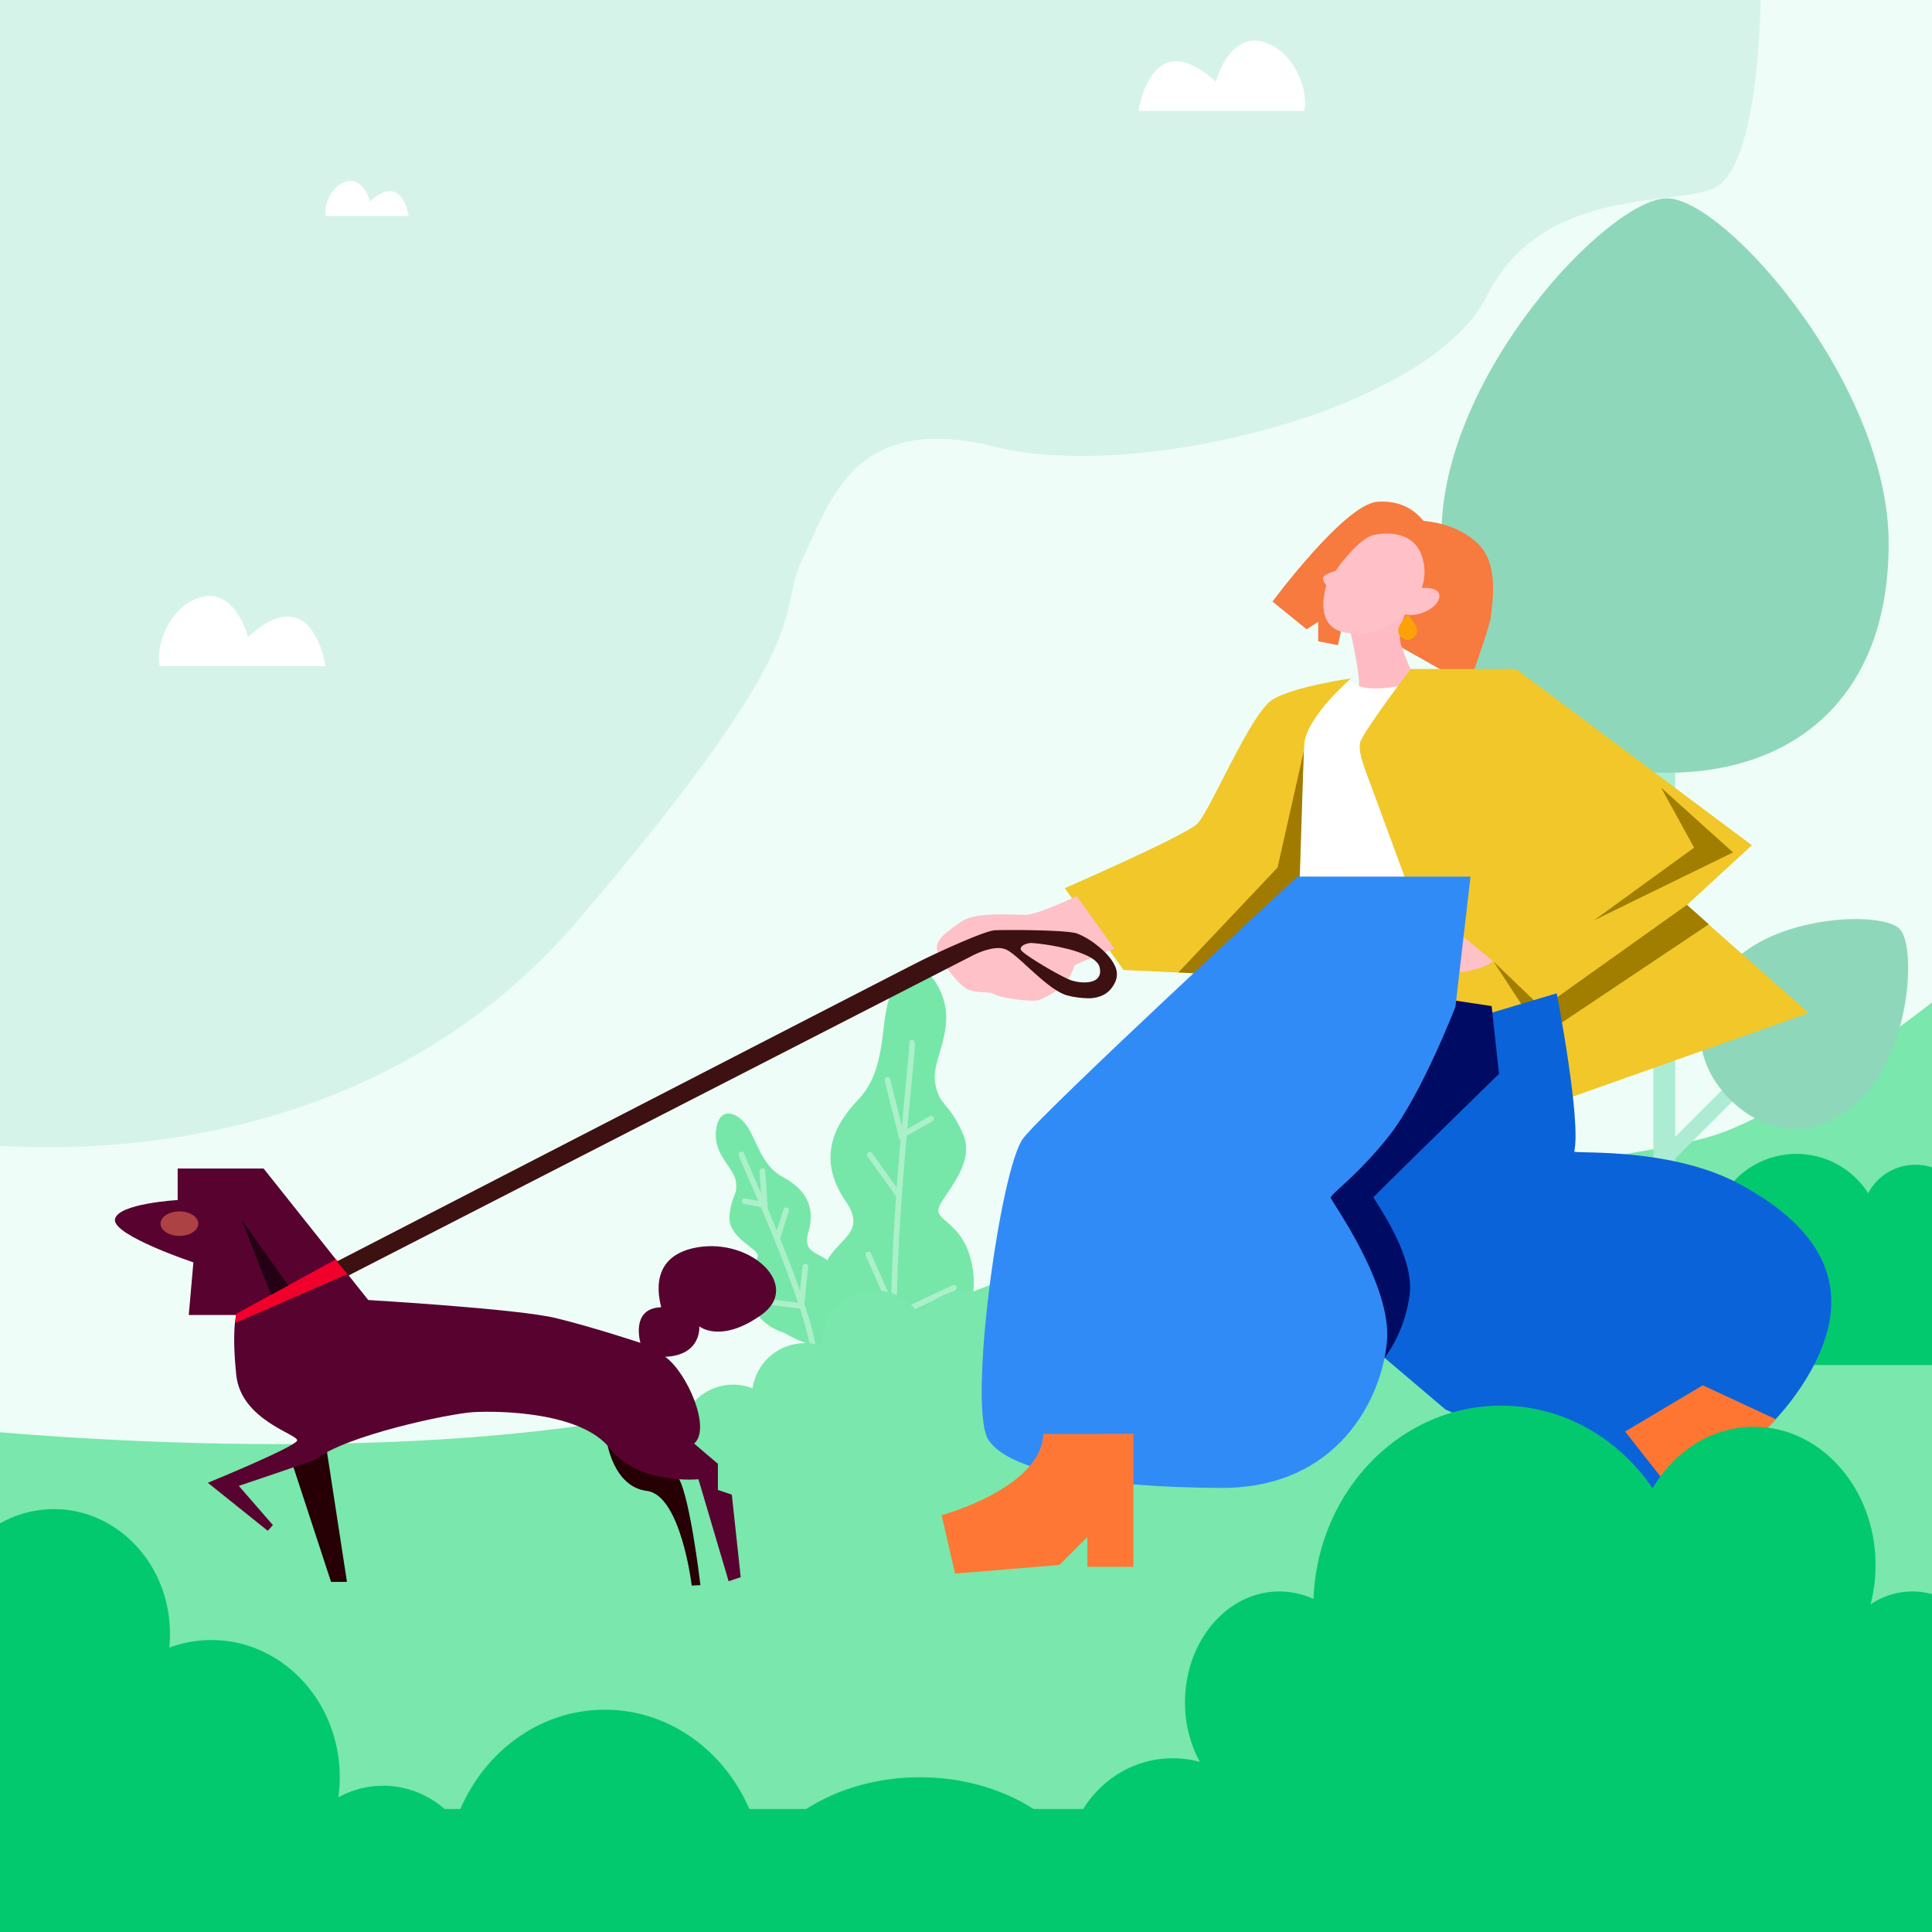 <svg viewBox="0 0 1024 1024" height="1024" width="1024" xmlns:xlink="http://www.w3.org/1999/xlink" xmlns="http://www.w3.org/2000/svg">
  <rect x="0" y="0" width="1024" height="1024" fill="#333333" stroke="none"/>
  <defs>
    <clipPath id="clip-遛狗">
      <rect height="1024" width="1024"></rect>
    </clipPath>
  </defs>
  <g clip-path="url(#clip-遛狗)" id="遛狗">
    <rect fill="#d6f3e9" height="1024" width="1024"></rect>
    <path fill="#eefdf7" transform="translate(-9201.916 -7859.967)" d="M9168.833,8463.762s207.459,38.59,339.479-116.062,104.238-161.3,118.963-191.5,26.847-78.252,102.286-59.392,230.229-19.529,260.405-79.881,103-46.715,121.864-58.031,23.506-71.664,23.506-113.156,109.388-22.632,109.388-22.632l5.8,1094.457L9189.144,8925.1Z" id="路径_514"></path>
    <g transform="translate(-10460.03 -6287.156) rotate(-9)" id="组_186">
      <g transform="translate(9628.063 8489.316)" id="组_184">
        <path fill="#76e7a9" transform="translate(-9628.063 -8481.146)" d="M9647.826,8600.683s-14.448-6.27-15.308-21.361,7.419-17.72,7.831-21.429-14.425-11.949-11.539-23.076,6.019-9.577,6.182-17.308-9.665-15.783-6.182-28.435,12.364-8.27,16.482,0,4.277,22,14.579,29.826,15.215,17.751,8.876,31.063,9.192,10.779,11.161,23.589,8.241,34.614-3.3,38.323S9647.826,8600.683,9647.826,8600.683Z" id="路径_515"></path>
        <path stroke-width="3" stroke-linecap="round" stroke="#abf0c9" fill="none" transform="translate(-9626.401 -8478.062)" d="M9638.557,8500.6c-.634,1.268,24.093,84.637,21.239,113.482" id="路径_516"></path>
        <path stroke-width="3" stroke-linecap="round" stroke="#abf0c9" fill="none" transform="translate(-9626.703 -8476.629)" d="M9636.64,8523.894l10.145,3.8,1.585-18.068" id="路径_517"></path>
        <path stroke-width="3" stroke-linecap="round" stroke="#abf0c9" fill="none" transform="translate(-9624.795 -8473.549)" d="M9655.652,8529.056,9648.68,8543" id="路径_518"></path>
        <path stroke-width="3" stroke-linecap="round" stroke="#abf0c9" fill="none" transform="translate(-9626.529 -8469.298)" d="M9662.776,8555.87l-5.389,20.287-19.653-5.706" id="路径_519"></path>
      </g>
      <g transform="translate(9666.294 8429.598)" id="组_185">
        <path fill="#76e7a9" transform="translate(-9628.062 -8481.145)" d="M9687.709,8681.673s24.238-10.52,25.679-35.835-12.445-29.727-13.136-35.946,24.2-20.046,19.357-38.712-10.1-16.065-10.37-29.035,16.214-26.475,10.37-47.7-20.743-13.875-27.651,0-7.174,36.9-24.456,50.032-25.523,29.778-14.89,52.111-15.42,18.082-18.723,39.569-13.824,58.066,5.53,64.289S9687.709,8681.673,9687.709,8681.673Z" id="路径_515-2"></path>
        <path stroke-width="3" stroke-linecap="round" stroke="#abf0c9" fill="none" transform="translate(-9602.146 -8462.79)" d="M9674.558,8500.6c1.063,2.127-40.415,141.979-35.63,190.369" id="路径_516-2"></path>
        <path stroke-width="3" stroke-linecap="round" stroke="#abf0c9" fill="none" transform="translate(-9580.182 -8454.271)" d="M9656.315,8533.558l-17.018,6.381-2.659-30.31" id="路径_517-2"></path>
        <path stroke-width="3" stroke-linecap="round" stroke="#abf0c9" fill="none" transform="translate(-9607.644 -8435.942)" d="M9648.68,8529.056l11.7,23.4" id="路径_518-2"></path>
        <path stroke-width="3" stroke-linecap="round" stroke="#abf0c9" fill="none" transform="translate(-9605.738 -8410.643)" d="M9637.734,8555.869l9.04,34.032,32.968-9.572" id="路径_519-2"></path>
      </g>
    </g>
    <path fill="#7ae7ac" transform="translate(-33.083 512)" d="M9.872,557.326,0,243.951S233.794,271.239,399.261,233.1a28.032,28.032,0,0,1,32.7-9.254,28.026,28.026,0,0,1,36.748-22.461q-.039-.741-.039-1.491a28,28,0,0,1,51.608-15.062l1.13-.527a28.05,28.05,0,0,1,28.057-12c148.828-58.639,348.275-64.221,399.411-85.141C1006.982,63.392,1080.941,0,1080.941,0l-3.963,557.326Z" id="联合_20"></path>
    <g transform="translate(-9239.969 -7900.858)" id="组_189">
      <g transform="translate(10004 8005.999)" id="组_187">
        <rect fill="#abecd3" transform="translate(112.284 296.339)" height="366.949" width="11.576" id="矩形_130"></rect>
        <path fill="#8fd7bb" transform="translate(2.451 0.001)" d="M117.3,0c30.864.412,117.254,98.8,117.254,182.869S181.871,304.441,117.3,304.441-2.451,262.054-2.451,177.985,86.436-.412,117.3,0Z" id="路径_521"></path>
      </g>
      <g transform="translate(10211.368 8357.725) rotate(45)" id="组_188">
        <rect fill="#abecd3" transform="translate(43.988 123.837)" height="153.957" width="8.103" id="矩形_130-2"></rect>
        <path fill="#8fd7bb" transform="translate(0 0)" d="M50.153,0C63.08.173,99.261,41.379,99.261,76.588S77.2,127.5,50.153,127.5,0,109.752,0,74.543,37.227-.172,50.153,0Z" id="路径_521-2"></path>
      </g>
      <path fill="#03c96e" transform="translate(10050.745 8512.437)" d="M0,111.908,48.173,50.353l.75-.047a28.367,28.367,0,0,1,47.326-6.93A45.15,45.15,0,0,1,179.4,20.828a28.366,28.366,0,1,1,49.691,27.36v63.72Z" id="联合_21"></path>
    </g>
    <g transform="translate(-9201.916 -7804.941)" id="组_195">
      <g id="组_190">
        <path fill="#f77a3f" d="M9900.569,8134.505v10.313l10.524,2.1,4-18.942,21.047,6.525,6.524,12.417,37.675,21.258s11.576-31.992,11.786-36.622,5.052-26.519-6.524-38.1-28.2-12.208-29.045-12.418-7.577-11.576-24.836-10.1-55.354,52.828-55.354,52.828l18.1,14.733Z" id="路径_523"></path>
        <path fill="#ffbbc4" d="M9917.618,8139.557s5.894,25.256,4.42,30.939,34.1,4.42,34.1,4.42-10.1-22.521-11.786-28.624,2.345-15.989,2.345-15.989Z" id="路径_524"></path>
        <path fill="#ffc1c7" d="M9909.794,8107.513s11.819-17.324,20.562-19.1,20.075-.486,24.447,9.39a25.575,25.575,0,0,1,.647,18.781s9.714-.972,9.391,4.533-10.2,11.01-18.133,9.552c-.972.647-14.571,12.79-31.895,9.552s-9.876-24.933-9.876-24.933-2.429-2.914-1.619-4.533S9909.794,8107.513,9909.794,8107.513Z" id="路径_525"></path>
        <path fill="#fca207" transform="translate(9943 8134)" d="M5-3.584S10,2.239,10,5A5,5,0,0,1,0,5C0,2.239,5-3.584,5-3.584Z" id="路径_526"></path>
      </g>
      <g id="组_191">
        <path fill="#fff" d="M9916.25,8164.324s3.724,9.876,31.409,3.238-16.381,34.488-16.381,34.488l26.94,68.4-76.19-1.474,5.894-75.559Z" id="路径_527"></path>
        <path fill="#f1c72a" d="M9918.029,8164.484s-23.638,20.4-24.771,34.646-2.429,71.236-2.429,71.236l-54.4,50.514-39.029-1.823-31.149-43.357s63.325-27.571,70.179-34.1,28.48-59.323,40.3-66.123S9918.029,8164.484,9918.029,8164.484Z" id="路径_528"></path>
        <path fill="#a17b00" d="M9892.967,8202.978l-13.914,61.769-52.572,55.594,10.081.535,54.2-50.359Z" id="路径_529"></path>
        <path fill="#ffc1c8" d="M9772.557,8279.9s-20.206,9.681-26.73,9.892-26.309-1.895-34.307,3.578-13.47,9.471-13.049,14.312,11.155,19.364,16.417,21.679,11.786.842,13.891,2.525,20.416,4.631,24.2,2.947,14.733-5.895,18.521-18.312c.842-.631,21.047-8.84,21.047-8.84Z" id="路径_530"></path>
        <path fill="#f1c72a" d="M9949.555,8159.506s-25.332,33.506-26.729,38.937,3.367,16.206,6.1,23.783,65.667,178.479,65.667,178.479l165.955-58.848-64.572-57.185,34.476-31.739-125.04-93.427Z" id="路径_531"></path>
        <path fill="#a17e00" d="M10082.351,8222.428l38.095,34.307-73.664,35.99,53.038-38.516Z" id="路径_532"></path>
        <path fill="#a17e00" d="M9993.532,8314.613l25.677,24.625,76.822-54.722,11.575,10.313-88.4,59.143Z" id="路径_533"></path>
        <path fill="#ffc0c7" d="M9950.04,8278.748l43.228,35.618s-3.076,3.237-12.79,5.181-35.618,1.619-45.494-9.876-4.857,4.209-5.343,6.314-3.076,3.4-10.848,0-11.171-7.124-12.79-10.848,2.752-12.142,7.609-18.618,11.332-13.275,17.971-13.6S9950.04,8278.748,9950.04,8278.748Z" id="路径_534"></path>
      </g>
      <g id="组_194">
        <g id="组_192">
          <path fill="#0b63da" d="M10027.017,8331.423s13.161,67.938,9.248,83.944c3.2,1.067,52.287-2.135,88.212,17.429s64.381,49.8,37.349,98.527-82.877,71.139-82.877,71.139l-110.977-50.509-61.18-51.931-22.053-76.83,39.482-61.18Z" id="路径_535"></path>
          <path fill="#000c63" d="M9996.427,8374.106s-61.979,60.517-66.545,65.417c1.915,3.831,21.889,31.191,19.152,51.713a73.051,73.051,0,0,1-13.431,33.685l-41.972-39.482,3.2-72.206,27.032-36.636,28.456-44.462,40.193,6.047Z" id="路径_536"></path>
          <path fill="#ff7633" d="M10104.409,8539.178l-41.154,24.508,32.368,41.153,47.628-47.627Z" id="路径_537"></path>
        </g>
        <g id="组_193">
          <path fill="#308bf6" d="M9889.554,8269.568h91.765l-8,69.034s-17.989,46.477-34.953,68.092-31.556,31.249-31.135,33.144,32.528,46.093,29.793,76.19-25.966,77.9-88.212,77.541-112.044-8.18-123.07-25.609,6.4-144.057,18.5-159.707S9889.554,8269.568,9889.554,8269.568Z" id="路径_538"></path>
          <path fill="#ff7735" d="M9754.867,8564.869c.421.21,47.776,0,47.776,0v70.508h-24.414v-15.785l-14.827,14.827-55.26,4.535-7.156-30.938S9754.025,8593.7,9754.867,8564.869Z" id="路径_539"></path>
        </g>
      </g>
    </g>
    <g transform="translate(-9201.916 -7804.941)" id="组_196">
      <path fill="#260005" d="M9356.779,8580.521l20.6,62.844h8.43l-10.921-71.083Z" id="路径_543"></path>
      <path fill="#260005" d="M9523.468,8568.506s3.237,24.41,21.3,26.651,23.787,50.188,23.787,50.188l4.607-.249s-6.228-53.3-12.952-58.408S9523.468,8568.506,9523.468,8568.506Z" id="路径_544"></path>
      <path fill="#580230" d="M9296.081,8440.991v-16.718h45.529l55.488,69.716s79.32,4.625,99.595,9.6,44.672,13.1,44.672,13.1-5.473-18.332,10.944-18.879c.547,0-9.659-26.76,19.152-31.739s55.543,20.521,33.928,35.843-32.833,6.02-32.833,6.02,1.368,15.322-18.059,16.144c11.492,8.208,24.625,38.031,15.322,45.967.547.547,12.595,10.733,12.595,10.733v13.872l7.379,2.481,4.715,43.759-6.4,2.134L9572.1,8588.96s-31.657,3.2-46.952-16.361-59.4-19.92-72.206-19.208-68.625,12.556-83.943,25.254c-15.045,5.311-40.5,13.842-40.5,13.842l18.059,20.795-2.736,3.01-31.739-25.446s46.787-19.152,47.335-22.436-29.823-10.671-32.286-34.749,0-31.739,0-31.739h-25.172l2.462-27.908s-42.684-14.227-41.589-22.709S9296.081,8440.991,9296.081,8440.991Z" id="路径_540"></path>
      <ellipse fill="#ac4243" transform="translate(9287 8447)" ry="6.5" rx="10" cy="6.5" cx="10" id="椭圆_121"></ellipse>
      <path fill="#f1002b" d="M9327.23,8501.216l52.779-28.818,6.152,7.771-59.653,25.984Z" id="路径_541"></path>
      <path fill="#230013" d="M9329.859,8451.191l15.711,40.044,9.1-4.981Z" id="路径_542"></path>
      <path fill="#3d1111" transform="translate(9380.493 8297.869)" d="M6.152,183.107v0h0L0,175.659c.209-.109,1.84-.95,4.7-2.423C94.042,127.177,302.647,19.657,310.041,16.027,319.938,11.168,343.4.421,348.656.139,350.243.053,353.905,0,358.213,0c13,0,29.665.463,33.84,1.767a39.525,39.525,0,0,1,10.374,5.987c3.293,2.519,7.663,6.471,9.779,10.994a9.907,9.907,0,0,1,.54,8.214,16.261,16.261,0,0,1-2.645,4.4,12.806,12.806,0,0,1-3.459,2.834,17.476,17.476,0,0,1-8.712,1.965,47.637,47.637,0,0,1-10.284-1.349c-2.8-.623-6.245-2.517-10.518-5.79-3.732-2.858-7.63-6.411-11.07-9.546-4.584-4.177-8.543-7.785-11.19-9.039a10.124,10.124,0,0,0-4.347-.861c-6.52,0-14.426,4.373-14.505,4.418ZM368.035,6.866c-.055,0-.1,0-.137,0-1.491.083-4.205.73-5.144,2.112a1.632,1.632,0,0,0-.211,1.5c.395,1.184,6.3,5.054,11.69,8.281,6.415,3.839,12.567,7.091,14.96,7.908a23.015,23.015,0,0,0,6.948,1.105c2.4,0,5.612-.438,7.283-2.523,1.065-1.33,1.347-3.157.839-5.431-.478-2.136-2.528-4.138-6.095-5.951a55.815,55.815,0,0,0-11.615-4.017A112.113,112.113,0,0,0,368.035,6.866Z" id="减去_8"></path>
    </g>
    <path fill="#03c96e" transform="translate(-32.917 745.033)" d="M11.572,394.637V213.749L6.826,151.127A69.679,69.679,0,0,1,0,120.863C0,84.4,27.535,54.836,61.5,54.836S123,84.4,123,120.863a71.655,71.655,0,0,1-.381,7.39A63.906,63.906,0,0,1,145,124.221c37.555,0,68,32.567,68,72.742a78.329,78.329,0,0,1-.72,10.624A48.839,48.839,0,0,1,236,201.439a49.56,49.56,0,0,1,32.544,12.31h8.378c13.469-31.075,42.693-52.6,76.578-52.6s63.109,21.524,76.578,52.6h30.235c16.346-10.486,37.318-16.787,60.186-16.787s43.84,6.3,60.186,16.787h26.355C617.108,197.586,634.6,186.89,654.5,186.89a54.528,54.528,0,0,1,14.318,1.9A66.148,66.148,0,0,1,661,157.234c0-32.448,22.386-58.753,50-58.753a43.392,43.392,0,0,1,18.084,3.961C731.247,45.471,774.929,0,828.5,0c32.993,0,62.236,17.248,80.338,43.809,11.568-19.665,31.284-32.618,53.661-32.618,35.623,0,64.5,32.819,64.5,73.3a82.629,82.629,0,0,1-2.643,20.837,39.545,39.545,0,0,1,22.144-6.848c24.025,0,43.5,22.046,43.5,49.241,0,21.963-12.7,40.568-30.246,46.913l9.036,200Z" id="联合_22"></path>
    <path fill="#fff" transform="translate(-9384.375 -4357.37)" d="M9469.031,4710.409h87.807s-6.632-46.964-41.06-15.314c.315,0-6.634-25.523-24.006-21.44S9466.563,4699.631,9469.031,4710.409Z" id="路径_420"></path>
    <path fill="#fff" transform="translate(-8865.124 -4651.67)" d="M9556.395,4710.409h-87.807s6.632-46.964,41.06-15.314c-.315,0,6.634-25.523,24.006-21.44S9558.863,4699.631,9556.395,4710.409Z" id="路径_765"></path>
    <path fill="#fff" transform="translate(-9296.123 -4577.371)" d="M9468.809,4691.811h43.9s-3.316-23.482-20.53-7.657c.157,0-3.317-12.762-12-10.72S9467.574,4686.421,9468.809,4691.811Z" id="路径_764"></path>
  </g>
</svg>
